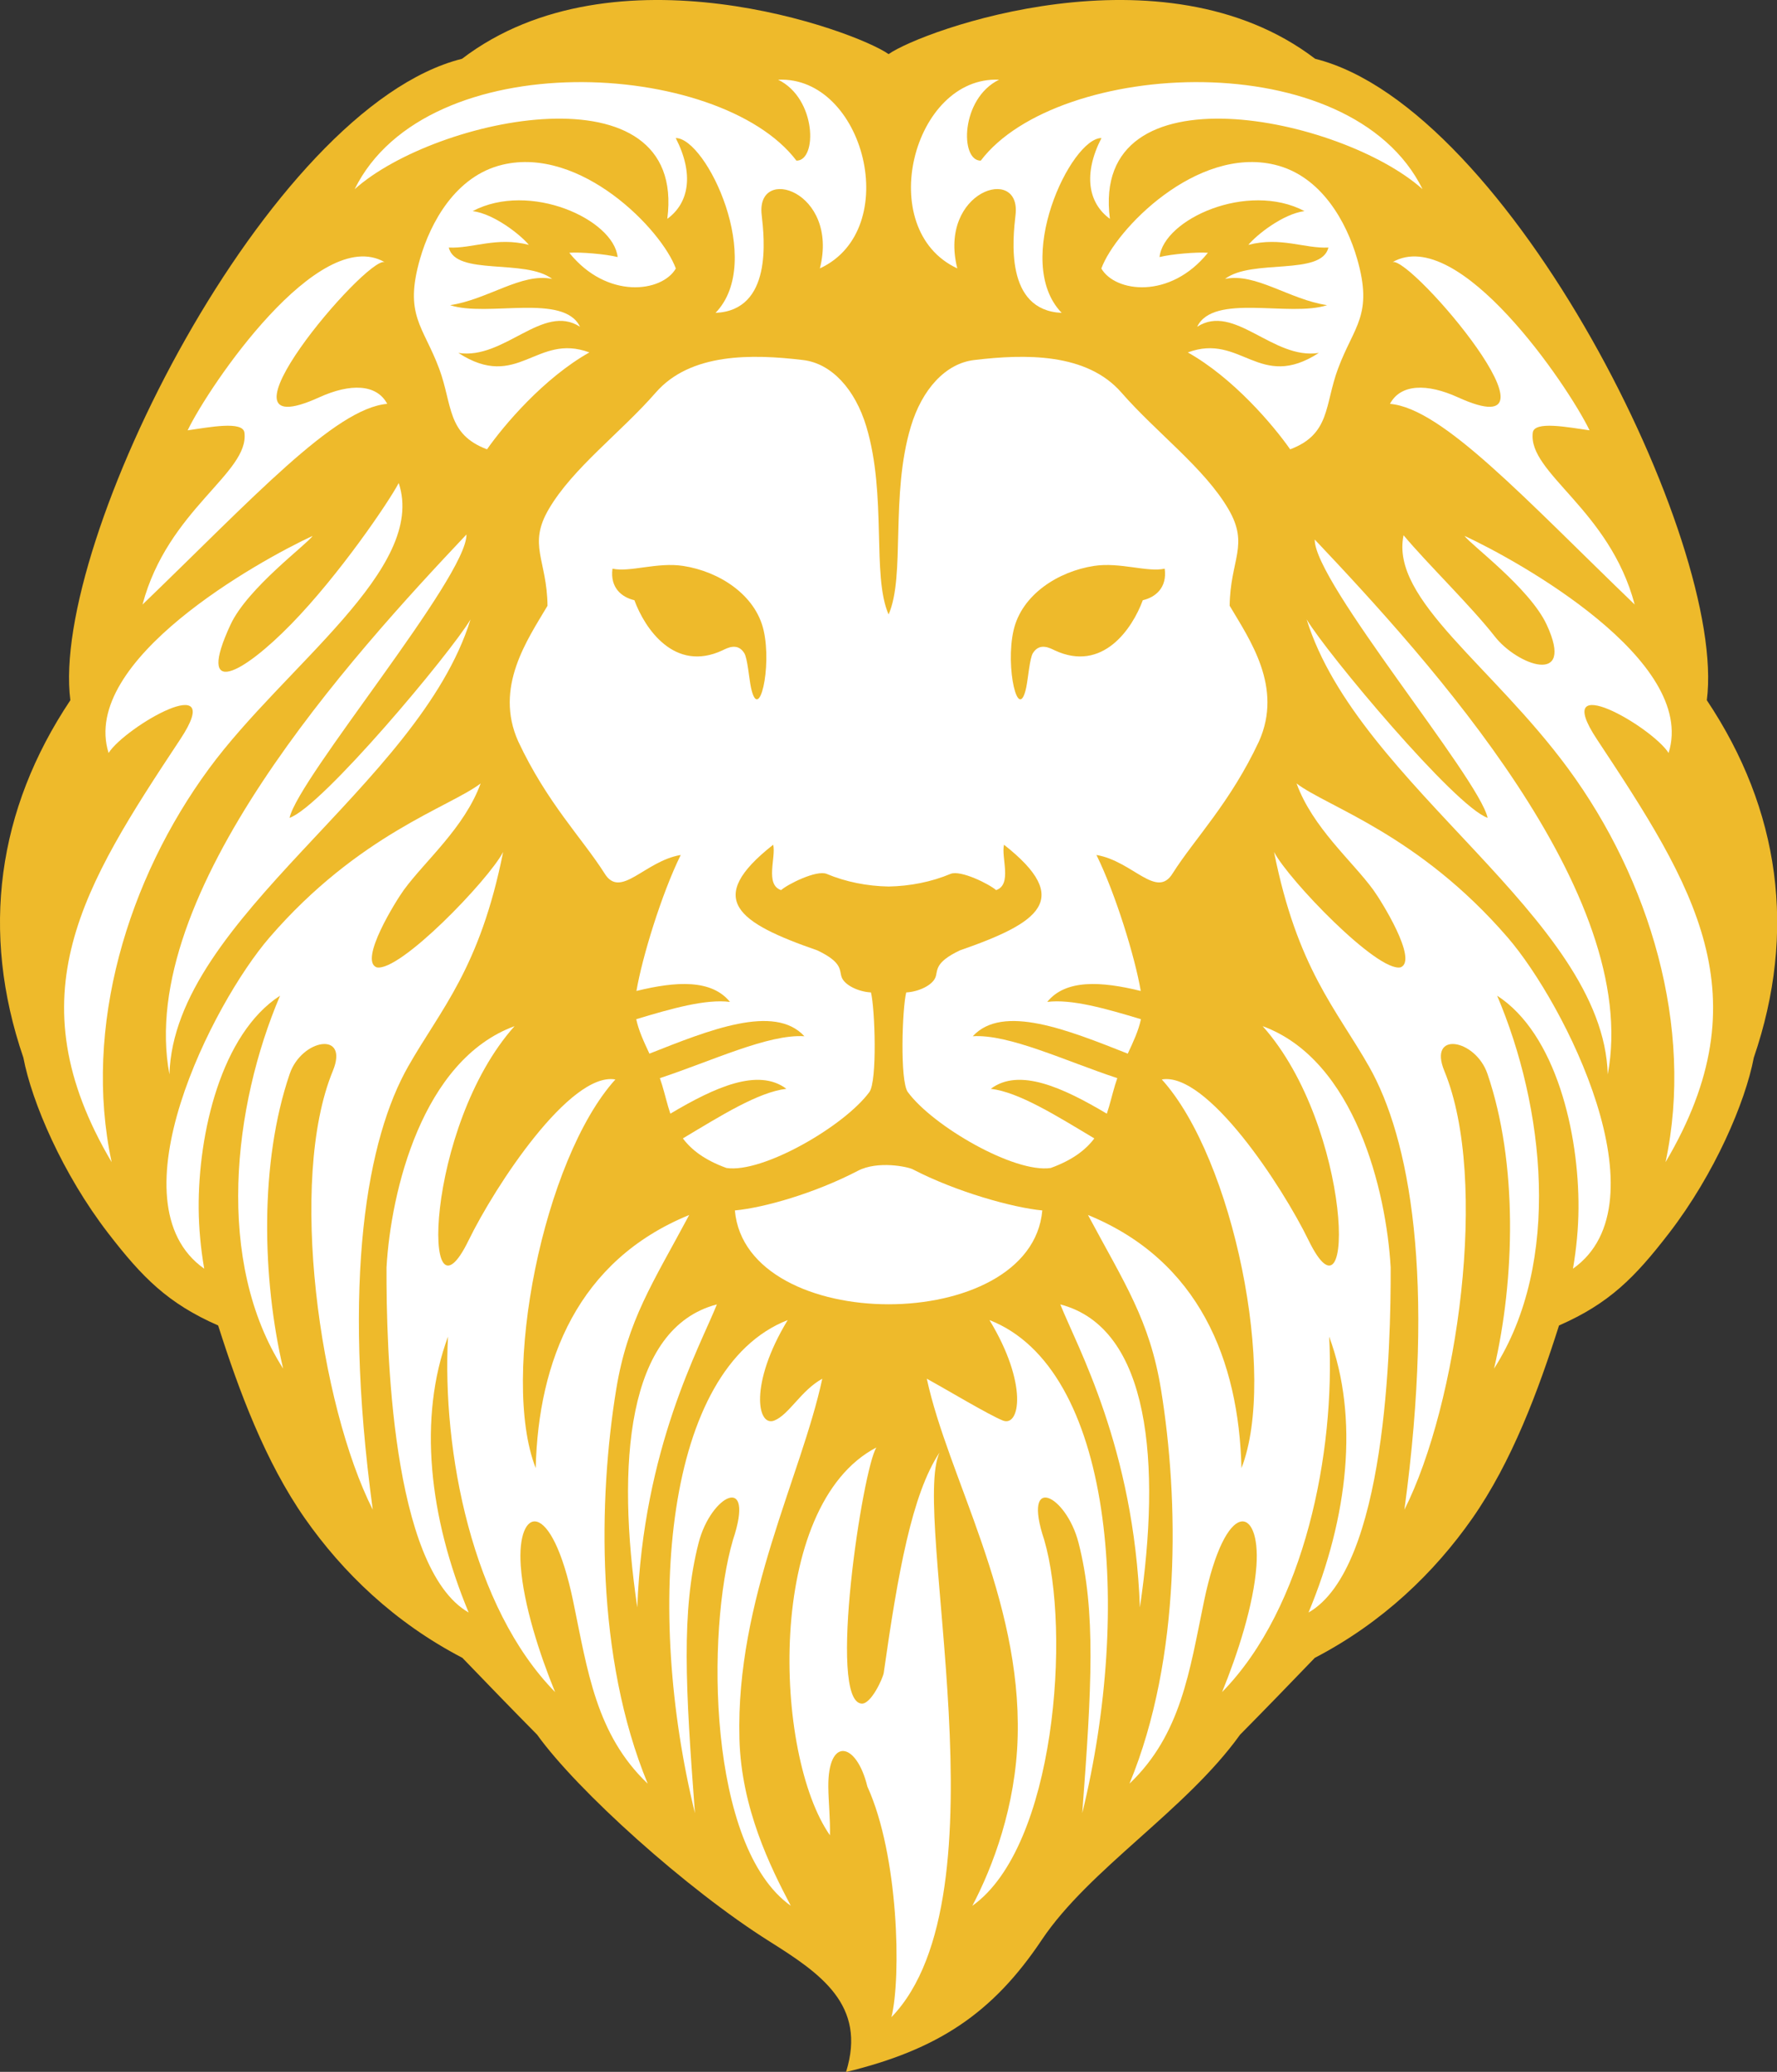 <?xml version="1.0" encoding="UTF-8" standalone="no"?><svg xmlns="http://www.w3.org/2000/svg" xmlns:xlink="http://www.w3.org/1999/xlink" fill="#000000" height="461.2" preserveAspectRatio="xMidYMid meet" version="1" viewBox="0.0 0.0 395.7 461.2" width="395.7" zoomAndPan="magnify"><rect x="0.0" y="0.0" width="395.7" height="461.2" fill="#333333" stroke="none"/><defs><clipPath id="a"><path d="M 0 0 L 395.738 0 L 395.738 461.23 L 0 461.23 Z M 0 0"/></clipPath></defs><g><g clip-path="url(#a)" id="change1_1"><path d="M 188.395 461.23 C 208.766 456.289 221 448.227 231.965 431.836 C 242.555 416.012 264.02 403.023 276.137 386.141 C 281.633 380.578 287.207 374.832 292.781 369.035 C 307.879 361.188 319.434 350.023 327.852 337.988 C 336.633 325.43 342.508 309.703 347.16 295.051 C 358.336 290.148 364.023 284.406 371.652 274.508 C 381.824 261.312 388.645 245.359 390.535 235.43 C 400.145 207.398 396.336 180.203 380.074 155.871 C 384.609 120.789 336.09 23.895 292.855 13.086 C 258.926 -12.789 205.312 6.789 197.871 12.047 C 190.43 6.789 136.816 -12.789 102.883 13.086 C 59.652 23.895 11.129 120.789 15.668 155.871 C -0.594 180.203 -4.402 207.398 5.203 235.43 C 7.094 245.359 13.918 261.312 24.09 274.508 C 31.719 284.406 37.406 290.148 48.578 295.051 C 53.234 309.703 59.109 325.43 67.891 337.988 C 76.309 350.023 87.859 361.188 102.961 369.035 C 108.535 374.832 114.109 380.578 119.605 386.141 C 128.551 398.605 152.93 420.57 171.305 432.129 C 182.609 439.242 193.078 446.266 188.395 461.23" fill="#eeba2b" fill-rule="evenodd"/></g><g id="change2_1"><path d="M 146.008 87.402 C 138.238 96.309 127.574 104.156 122.207 113.32 C 117.492 121.367 121.797 124.551 121.918 134.844 C 117.465 142.375 109.996 152.965 115.391 165.023 C 121.789 178.684 129.656 186.613 134.582 194.359 C 138.16 200.305 143.488 191.688 151.582 190.316 C 147.293 199.027 142.965 213.211 141.723 220.59 C 150.523 218.422 158.434 217.953 162.543 223.023 C 157.184 222.348 149.629 224.469 141.68 226.875 C 142.219 229.445 143.387 231.914 144.613 234.543 C 157.867 229.312 172.441 223.398 179.121 230.668 C 171.07 230.156 158.535 236.168 146.938 239.996 C 147.121 240.504 147.289 241.023 147.449 241.555 C 148.086 243.664 148.57 245.816 149.273 247.906 C 159.086 242.07 168.809 237.629 175.109 242.367 C 168.812 243.121 160.523 248.355 152.059 253.41 C 153.973 255.957 156.902 258.227 161.762 259.992 C 169.836 261.211 188.027 250.672 193.59 243.09 C 195.375 240.66 194.84 224.469 193.941 220.914 C 191.301 220.785 188.172 219.391 187.445 217.582 C 186.828 216.043 187.801 214.32 182.02 211.562 C 164.285 205.406 156.707 200.199 172.172 188.039 C 172.848 190.836 170.289 196.922 173.934 198.141 C 175.348 196.863 181.828 193.582 184.098 194.535 C 188.34 196.316 193.094 197.25 197.871 197.34 C 202.648 197.25 207.398 196.316 211.645 194.535 C 213.91 193.582 220.395 196.863 221.809 198.141 C 225.453 196.922 222.895 190.836 223.57 188.039 C 239.031 200.199 231.453 205.406 213.723 211.562 C 207.941 214.32 208.91 216.043 208.293 217.582 C 207.57 219.391 204.438 220.785 201.797 220.914 C 200.898 224.469 200.367 240.66 202.148 243.09 C 207.715 250.672 225.906 261.211 233.98 259.992 C 238.84 258.227 241.77 255.957 243.684 253.41 C 235.219 248.355 226.93 243.121 220.629 242.367 C 226.934 237.629 236.652 242.07 246.465 247.906 C 247.172 245.816 247.656 243.664 248.289 241.555 C 248.449 241.023 248.621 240.504 248.801 239.996 C 237.203 236.168 224.668 230.156 216.617 230.668 C 223.301 223.398 237.871 229.312 251.129 234.543 C 252.355 231.914 253.523 229.445 254.062 226.875 C 246.109 224.469 238.559 222.348 233.199 223.023 C 237.309 217.953 245.219 218.422 254.02 220.59 C 252.777 213.211 248.445 199.027 244.156 190.316 C 252.254 191.688 257.578 200.305 261.16 194.359 C 266.086 186.613 273.953 178.684 280.352 165.023 C 285.746 152.965 278.277 142.375 273.82 134.844 C 273.941 124.551 278.246 121.367 273.535 113.32 C 268.168 104.156 257.5 96.309 249.73 87.402 C 242.012 78.547 228.379 78.766 216.895 80.148 C 210.539 80.91 205.316 86.68 202.832 94.938 C 198.199 110.332 201.652 128.199 197.871 136.773 C 194.09 128.199 197.539 110.332 192.91 94.938 C 190.422 86.68 185.199 80.91 178.848 80.148 C 167.359 78.766 153.727 78.547 146.008 87.402 Z M 160.875 144.77 C 150.207 149.746 143.582 139.926 141.266 133.609 C 138.469 132.961 135.812 130.859 136.387 126.586 C 140.254 127.445 146.352 125.086 152.117 125.973 C 160.129 127.199 168.223 132.379 170.039 140.297 C 171.934 148.562 168.98 161.172 167.23 153.066 C 166.809 151.102 166.461 146.562 165.738 145.395 C 164.223 142.938 161.859 144.309 160.875 144.77 Z M 234.867 144.77 C 245.535 149.746 252.16 139.926 254.477 133.609 C 257.27 132.961 259.93 130.859 259.355 126.586 C 255.488 127.445 249.391 125.086 243.621 125.973 C 235.609 127.199 227.52 132.379 225.703 140.297 C 223.805 148.562 226.762 161.172 228.512 153.066 C 228.934 151.102 229.281 146.562 230 145.395 C 231.52 142.938 233.883 144.309 234.867 144.77" fill="#ffffff" fill-rule="evenodd"/></g><g id="change2_2"><path d="M 191.023 260.625 C 181.41 265.629 170.137 268.84 163.641 269.445 C 166.094 297.297 229.645 297.297 232.098 269.445 C 225.57 268.836 212.891 265.301 203.25 260.289 C 202.184 259.734 195.5 258.293 191.023 260.625" fill="#ffffff" fill-rule="evenodd"/></g><g id="change2_3"><path d="M 150.492 59.77 C 147.438 65.066 135.191 66.73 126.766 56.27 C 129.133 56.07 134.953 56.559 137.535 57.223 C 136.633 48.828 117.957 40.312 105.254 46.992 C 110.02 47.605 115.914 52.262 117.762 54.508 C 110.523 52.645 105.246 55.371 99.934 55.105 C 101.465 61.496 116.992 57.516 122.953 62.09 C 116.195 60.645 108.605 66.684 100.223 67.93 C 108.527 70.66 125.547 65.188 129.156 72.742 C 120.898 67.395 112.281 80.168 102.07 78.562 C 115.328 87.145 119.391 74.039 131.238 78.449 C 121.09 84.168 112.23 94.617 108.449 100.02 C 99.469 96.648 100.789 90.148 97.809 82.105 C 94.258 72.539 89.898 70.195 93.547 57.562 C 95.867 49.539 101.461 39.16 111.871 36.672 C 129.305 32.5 147.32 51.086 150.492 59.77" fill="#ffffff" fill-rule="evenodd"/></g><g id="change2_4"><path d="M 245.246 59.77 C 248.305 65.066 260.547 66.73 268.977 56.27 C 266.609 56.07 260.785 56.559 258.207 57.223 C 259.105 48.828 277.781 40.312 290.484 46.992 C 285.723 47.605 279.828 52.262 277.98 54.508 C 285.219 52.645 290.492 55.371 295.809 55.105 C 294.277 61.496 278.746 57.516 272.789 62.09 C 279.547 60.645 287.137 66.684 295.516 67.93 C 287.211 70.66 270.191 65.188 266.582 72.742 C 274.84 67.395 283.461 80.168 293.672 78.562 C 280.414 87.145 276.352 74.039 264.504 78.449 C 274.648 84.168 283.512 94.617 287.289 100.02 C 296.273 96.648 294.949 90.148 297.934 82.105 C 301.48 72.539 305.844 70.195 302.191 57.562 C 299.875 49.539 294.281 39.16 283.871 36.672 C 266.438 32.5 248.422 51.086 245.246 59.77" fill="#ffffff" fill-rule="evenodd"/></g><g id="change2_5"><path d="M 198.504 449.023 C 224.668 421.98 202.766 337.105 209.215 323.336 C 203.086 332.547 199.949 350.129 196.789 372.379 C 196.633 373.496 194.016 379.324 191.891 379.223 C 184.145 378.848 192.141 326.766 195.16 322.203 C 170.32 335.16 172.289 390.613 184.809 408.535 C 184.902 404.91 184.48 401.109 184.449 397.758 C 184.344 386.574 190.715 387.695 193.141 397.676 C 200.129 412.965 200.703 440.203 198.504 449.023" fill="#ffffff" fill-rule="evenodd"/></g><g id="change2_6"><path d="M 104.777 137.883 C 100.324 145.371 71.723 179.574 64.477 182.051 C 66.469 173.074 104.039 128.418 103.871 118.977 C 78.289 146.035 30.184 198.891 37.73 239.16 C 38.738 204.23 93.262 175.066 104.777 137.883" fill="#ffffff" fill-rule="evenodd"/></g><g id="change2_7"><path d="M 159.633 290.363 C 139.508 295.617 137.215 326 141.91 357.816 C 143.227 322.309 155.883 299.785 159.633 290.363" fill="#ffffff" fill-rule="evenodd"/></g><g id="change2_8"><path d="M 163.219 342.773 C 168.238 327.734 158.312 332.781 155.574 343.41 C 151.672 358.59 152.645 375.723 154.75 403.613 C 143.617 358.246 147.844 304.602 175.406 293.848 C 166.793 308.027 168.613 317.777 172.449 316.203 C 175.746 314.852 178.387 309.496 183.105 306.906 C 178.406 328.73 163.836 356.023 164.652 387.004 C 165.062 402.574 171.562 415.613 176.094 424.23 C 157.547 411.074 157.273 363.047 163.219 342.773" fill="#ffffff" fill-rule="evenodd"/></g><g id="change2_9"><path d="M 86.07 282.129 C 87.027 265.203 94.004 235.961 114.574 228.426 C 94.543 250.852 93.738 297.875 104.348 276.102 C 110.258 263.965 126.969 238.535 137.031 240.289 C 121.051 257.941 111.293 306.312 119.289 326.797 C 119.879 302.906 128.668 280.594 153.469 270.457 C 145.391 285.578 139.734 293.832 137.207 309.328 C 133.238 333.664 132.598 368.891 144.23 397.043 C 132.723 386.094 130.855 371.949 127.648 356.504 C 122.781 333.066 115.012 335.246 115.961 348.562 C 116.578 357.273 120.199 368.336 123.605 376.652 C 105.129 357.836 98.406 323.035 99.762 297.527 C 93.074 315.582 95.52 337.715 104.363 358.949 C 87.113 349.094 85.992 299.602 86.07 282.129" fill="#ffffff" fill-rule="evenodd"/></g><g id="change2_10"><path d="M 60.023 208.672 C 79.867 185.711 100.133 179.656 107.027 174.398 C 103.418 184.254 94.727 191.559 89.965 198.047 C 88.246 200.391 79.906 213.73 83.84 215.324 C 88.953 216.535 108.836 195.824 112.039 189.652 C 106.852 215.609 98.18 224.578 90.906 237.367 C 81.812 253.34 76.031 284.531 83.004 336.059 C 71.207 312.672 64.074 262.762 74.105 238.414 C 77.824 229.395 67.172 231.266 64.516 239.035 C 57.75 258.824 58.375 284.695 63.047 304.648 C 47.848 280.871 51.887 246.223 62.363 221.641 C 49.227 230.137 44.117 252.348 44.242 269.023 C 44.277 273.477 44.703 277.949 45.473 282.41 C 24.742 267.812 47.332 223.352 60.023 208.672" fill="#ffffff" fill-rule="evenodd"/></g><g id="change2_11"><path d="M 40.145 164.559 C 50.707 148.605 27.938 161.742 24.18 167.609 C 17.723 146.961 57.809 124.758 69.602 119.297 C 68.465 121.094 55.129 130.867 51.328 139.059 C 43.566 155.77 54.016 150.031 64.871 138.902 C 75.523 127.984 86.496 111.863 88.785 107.523 C 95.133 126.57 63.441 148.121 46.543 171.094 C 28.484 195.656 18.414 228.621 24.859 258.688 C 2.934 221.613 18.539 197.211 40.145 164.559" fill="#ffffff" fill-rule="evenodd"/></g><g id="change2_12"><path d="M 290.965 137.883 C 295.414 145.371 324.016 179.574 331.266 182.051 C 329.27 173.074 292.594 129.535 292.762 120.098 C 318.348 147.152 365.559 198.891 358.012 239.16 C 357.004 204.23 302.48 175.066 290.965 137.883" fill="#ffffff" fill-rule="evenodd"/></g><g id="change2_13"><path d="M 236.109 290.363 C 256.23 295.617 258.527 326 253.832 357.816 C 252.516 322.309 239.859 299.785 236.109 290.363" fill="#ffffff" fill-rule="evenodd"/></g><g id="change2_14"><path d="M 232.523 342.773 C 227.504 327.734 237.43 332.781 240.164 343.41 C 244.07 358.59 243.098 375.723 240.992 403.613 C 252.125 358.246 247.895 304.602 220.332 293.848 C 228.949 308.027 227.129 317.777 223.293 316.203 C 219.996 314.852 211.098 309.496 206.383 306.906 C 211.078 328.73 227.43 355.578 226.617 386.555 C 226.207 402.125 221.051 415.613 216.52 424.23 C 235.066 411.074 238.469 363.047 232.523 342.773" fill="#ffffff" fill-rule="evenodd"/></g><g id="change2_15"><path d="M 309.672 282.129 C 308.715 265.203 301.734 235.961 281.168 228.426 C 301.195 250.852 302.004 297.875 291.395 276.102 C 285.484 263.965 268.77 238.535 258.711 240.289 C 274.691 257.941 284.449 306.312 276.449 326.797 C 275.859 302.906 267.074 280.594 242.27 270.457 C 250.352 285.578 256.008 293.832 258.535 309.328 C 262.5 333.664 263.145 368.891 251.512 397.043 C 263.02 386.094 264.887 371.949 268.094 356.504 C 272.957 333.066 280.73 335.246 279.781 348.562 C 279.16 357.273 275.539 368.336 272.133 376.652 C 290.609 357.836 297.336 323.035 295.977 297.527 C 302.668 315.582 300.223 337.715 291.379 358.949 C 308.629 349.094 309.746 299.602 309.672 282.129" fill="#ffffff" fill-rule="evenodd"/></g><g id="change2_16"><path d="M 335.719 208.672 C 315.875 185.711 295.609 179.656 288.715 174.398 C 292.32 184.254 301.016 191.559 305.773 198.047 C 307.496 200.391 315.836 213.73 311.902 215.324 C 306.789 216.535 286.906 195.824 283.703 189.652 C 288.891 215.609 297.559 224.578 304.832 237.367 C 313.93 253.34 319.711 284.531 312.734 336.059 C 324.535 312.672 331.664 262.762 321.633 238.414 C 317.918 229.395 328.566 231.266 331.223 239.035 C 337.988 258.824 337.367 284.695 332.695 304.648 C 347.895 280.871 343.852 246.223 333.379 221.641 C 346.516 230.137 351.621 252.348 351.496 269.023 C 351.465 273.477 351.035 277.949 350.266 282.41 C 371 267.812 348.41 223.352 335.719 208.672" fill="#ffffff" fill-rule="evenodd"/></g><g id="change2_17"><path d="M 355.594 164.559 C 345.035 148.605 367.805 161.742 371.562 167.609 C 378.02 146.961 337.934 124.758 326.137 119.297 C 327.273 121.094 340.609 130.867 344.414 139.059 C 350.82 152.852 337.871 148.078 332.895 141.723 C 327.488 134.812 317.793 125.438 312.543 119.145 C 309.551 133.496 332.301 148.121 349.195 171.094 C 367.258 195.656 377.328 228.621 370.883 258.688 C 392.805 221.613 377.199 197.211 355.594 164.559" fill="#ffffff" fill-rule="evenodd"/></g><g id="change2_18"><path d="M 41.785 95.789 C 46.531 85.934 70.906 49.945 85.645 58.344 C 81.523 57.051 44.605 100.48 71.086 88.445 C 77.984 85.305 83.875 85.453 86.223 89.898 C 74.551 90.883 56.152 111.062 31.738 134.57 C 37.359 113.359 55.527 105.328 54.434 96.316 C 54.105 93.633 46.617 95.109 41.785 95.789" fill="#ffffff" fill-rule="evenodd"/></g><g id="change2_19"><path d="M 177.352 35.762 C 182.023 35.812 181.863 21.914 173.27 17.742 C 192.445 16.879 201.23 51.086 182.574 59.746 C 186.902 42.484 168.336 36.625 169.605 47.805 C 170.207 53.113 172.039 69.09 159.336 69.645 C 170.406 58.199 157.281 30.723 150.473 30.727 C 154.57 38.711 153.461 45.172 148.594 48.715 C 153.059 14.305 97.055 25.969 78.973 42.113 C 95.07 9.52 160.324 13.289 177.352 35.762" fill="#ffffff" fill-rule="evenodd"/></g><g id="change2_20"><path d="M 218.395 35.762 C 213.727 35.812 213.879 21.914 222.477 17.742 C 203.301 16.879 194.516 51.086 213.168 59.746 C 208.844 42.484 227.41 36.625 226.141 47.805 C 225.539 53.113 223.703 69.09 236.414 69.645 C 225.34 58.199 238.465 30.723 245.273 30.727 C 241.176 38.711 242.285 45.172 247.152 48.715 C 242.688 14.305 298.691 25.969 316.773 42.113 C 300.676 9.52 235.422 13.289 218.395 35.762" fill="#ffffff" fill-rule="evenodd"/></g><g id="change2_21"><path d="M 353.961 95.789 C 349.215 85.934 324.84 49.945 310.102 58.344 C 314.223 57.051 351.141 100.48 324.656 88.445 C 317.762 85.305 311.871 85.453 309.52 89.898 C 321.191 90.883 339.594 111.062 364.008 134.57 C 358.387 113.359 340.219 105.328 341.312 96.316 C 341.641 93.633 349.129 95.109 353.961 95.789" fill="#ffffff" fill-rule="evenodd"/></g></g></svg>